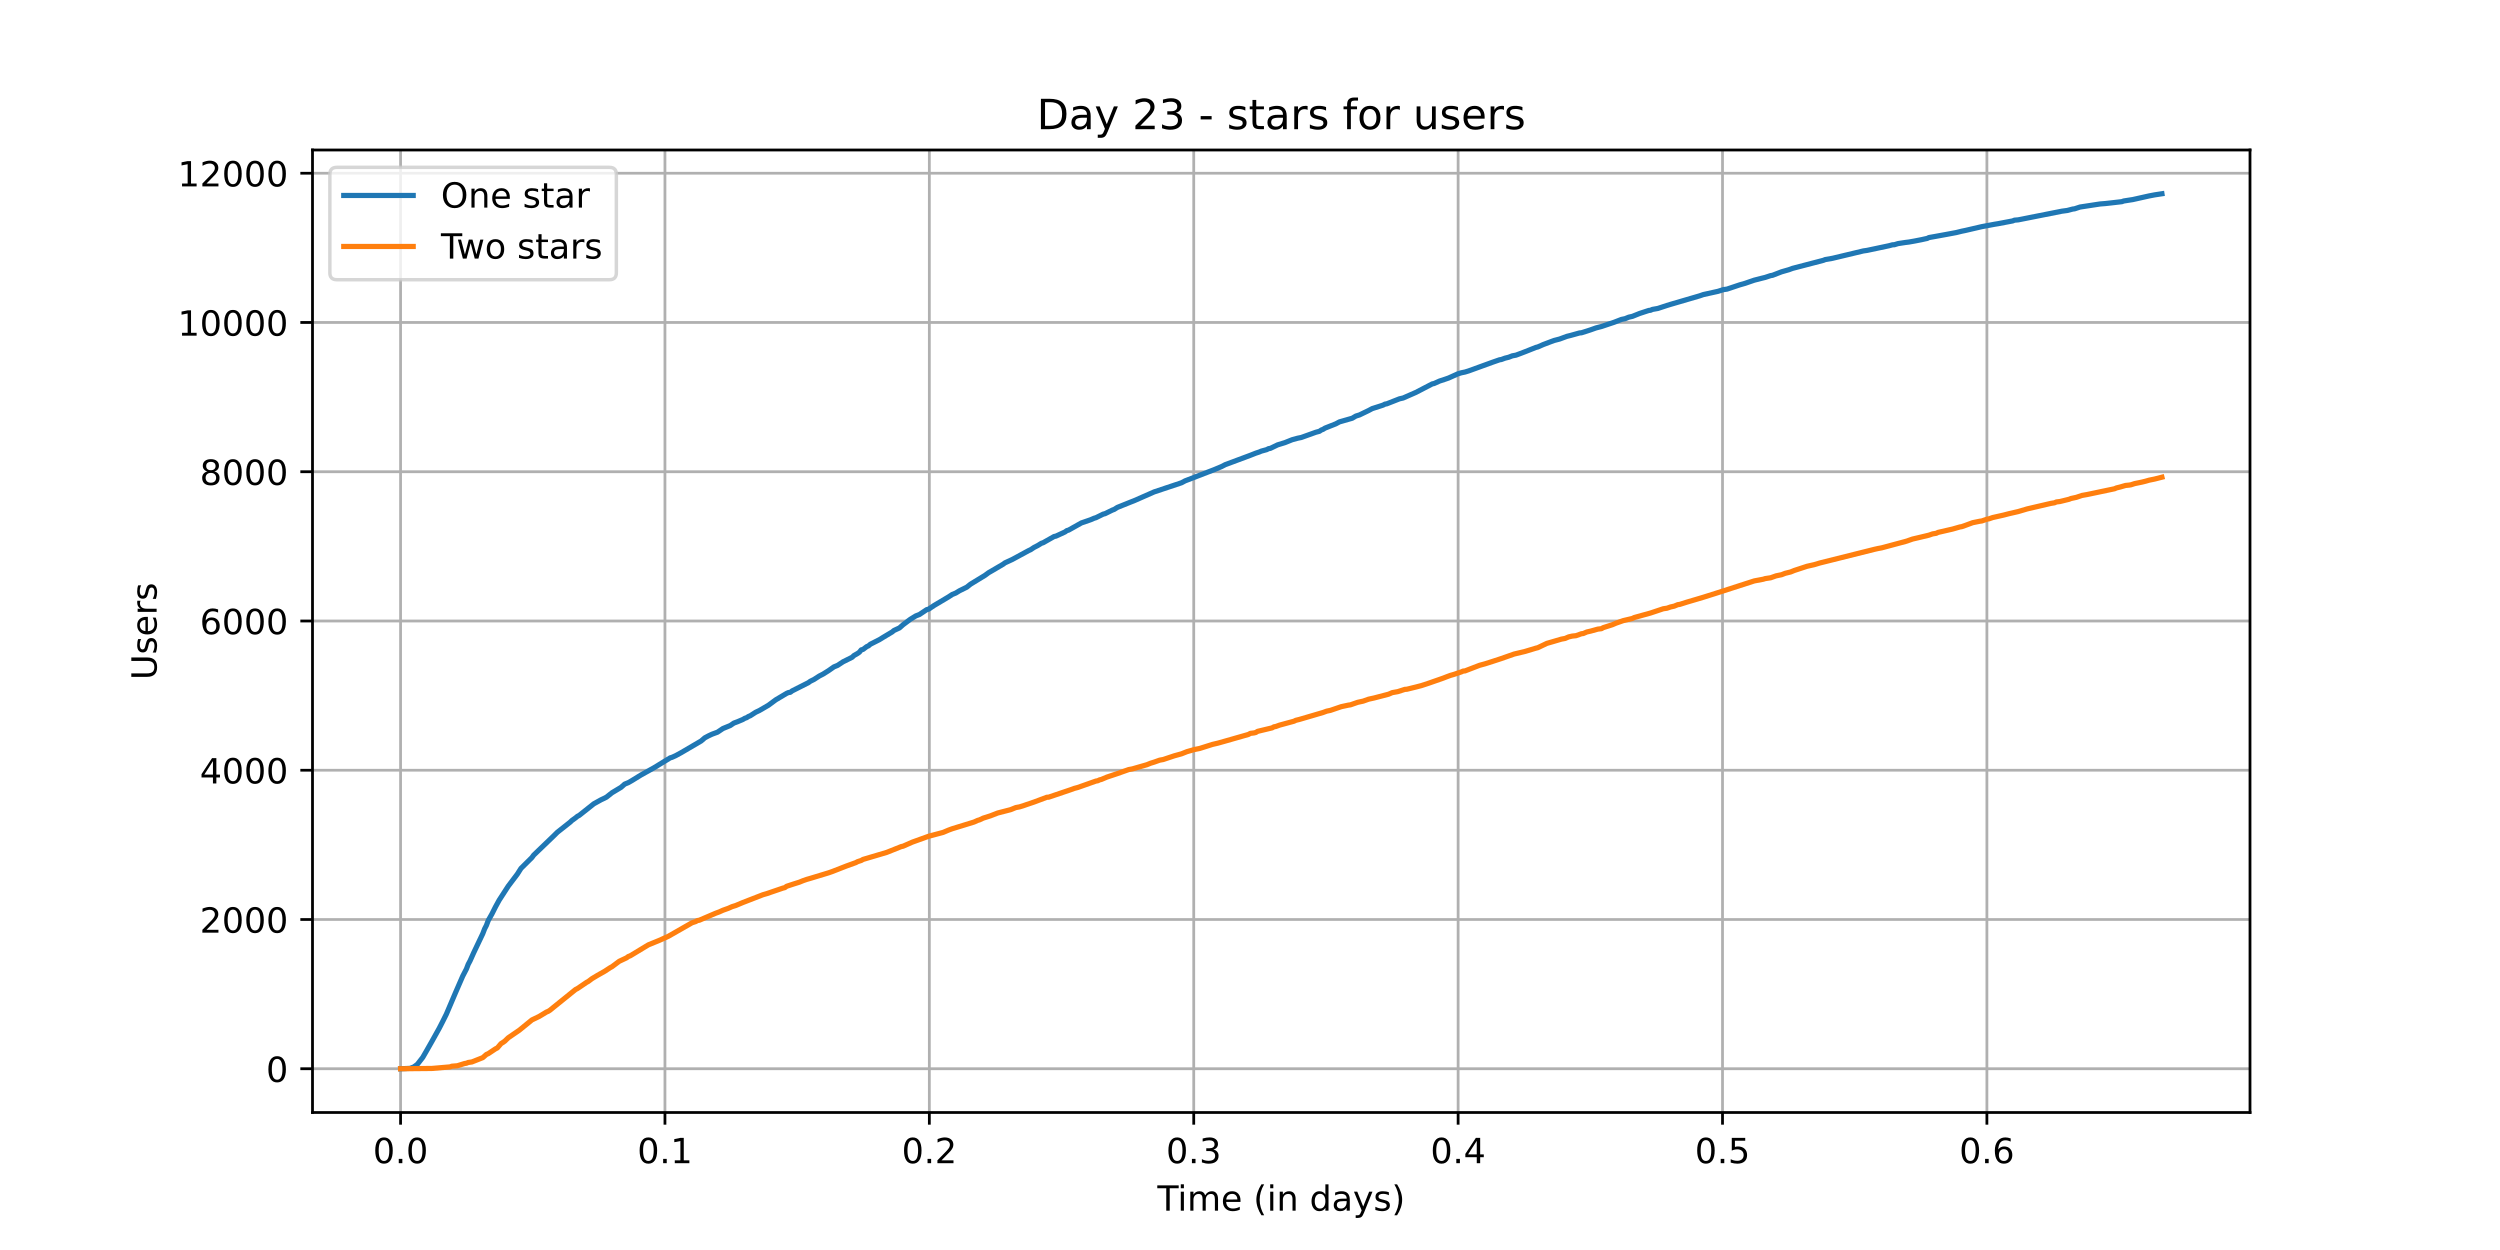 <?xml version="1.0" encoding="utf-8" standalone="no"?>
<!DOCTYPE svg PUBLIC "-//W3C//DTD SVG 1.1//EN"
  "http://www.w3.org/Graphics/SVG/1.1/DTD/svg11.dtd">
<!-- Created with matplotlib (https://matplotlib.org/) -->
<svg height="360pt" version="1.1" viewBox="0 0 720 360" width="720pt" xmlns="http://www.w3.org/2000/svg" xmlns:xlink="http://www.w3.org/1999/xlink">
 <defs>
  <style type="text/css">*{stroke-linecap:butt;stroke-linejoin:round;}</style>
 </defs>
 <g id="figure_1">
  <g id="patch_1">
   <path d="M 0 360 
L 720 360 
L 720 0 
L 0 0 
z
" style="fill:#ffffff;"/>
  </g>
  <g id="axes_1">
   <g id="patch_2">
    <path d="M 90 320.4 
L 648 320.4 
L 648 43.2 
L 90 43.2 
z
" style="fill:#ffffff;"/>
   </g>
   <g id="matplotlib.axis_1">
    <g id="xtick_1">
     <g id="line2d_1">
      <path clip-path="url(#pad8b33d510)" d="M 115.364 320.4 
L 115.364 43.2 
" style="fill:none;stroke:#b0b0b0;stroke-linecap:square;stroke-width:0.8;"/>
     </g>
     <g id="line2d_2">
      <defs>
       <path d="M 0 0 
L 0 3.5 
" id="m494f3d49d0" style="stroke:#000000;stroke-width:0.8;"/>
      </defs>
      <g>
       <use style="stroke:#000000;stroke-width:0.8;" x="115.364" xlink:href="#m494f3d49d0" y="320.4"/>
      </g>
     </g>
     <g id="text_1">
      <!-- 0.0 -->
      <g transform="translate(107.412 334.998)scale(0.1 -0.1)">
       <defs>
        <path d="M 31.781 66.406 
Q 24.172 66.406 20.328 58.906 
Q 16.5 51.422 16.5 36.375 
Q 16.5 21.391 20.328 13.891 
Q 24.172 6.391 31.781 6.391 
Q 39.453 6.391 43.281 13.891 
Q 47.125 21.391 47.125 36.375 
Q 47.125 51.422 43.281 58.906 
Q 39.453 66.406 31.781 66.406 
z
M 31.781 74.219 
Q 44.047 74.219 50.516 64.516 
Q 56.984 54.828 56.984 36.375 
Q 56.984 17.969 50.516 8.266 
Q 44.047 -1.422 31.781 -1.422 
Q 19.531 -1.422 13.062 8.266 
Q 6.594 17.969 6.594 36.375 
Q 6.594 54.828 13.062 64.516 
Q 19.531 74.219 31.781 74.219 
z
" id="DejaVuSans-48"/>
        <path d="M 10.688 12.406 
L 21 12.406 
L 21 0 
L 10.688 0 
z
" id="DejaVuSans-46"/>
       </defs>
       <use xlink:href="#DejaVuSans-48"/>
       <use x="63.623" xlink:href="#DejaVuSans-46"/>
       <use x="95.41" xlink:href="#DejaVuSans-48"/>
      </g>
     </g>
    </g>
    <g id="xtick_2">
     <g id="line2d_3">
      <path clip-path="url(#pad8b33d510)" d="M 191.507 320.4 
L 191.507 43.2 
" style="fill:none;stroke:#b0b0b0;stroke-linecap:square;stroke-width:0.8;"/>
     </g>
     <g id="line2d_4">
      <g>
       <use style="stroke:#000000;stroke-width:0.8;" x="191.507" xlink:href="#m494f3d49d0" y="320.4"/>
      </g>
     </g>
     <g id="text_2">
      <!-- 0.1 -->
      <g transform="translate(183.556 334.998)scale(0.1 -0.1)">
       <defs>
        <path d="M 12.406 8.297 
L 28.516 8.297 
L 28.516 63.922 
L 10.984 60.406 
L 10.984 69.391 
L 28.422 72.906 
L 38.281 72.906 
L 38.281 8.297 
L 54.391 8.297 
L 54.391 0 
L 12.406 0 
z
" id="DejaVuSans-49"/>
       </defs>
       <use xlink:href="#DejaVuSans-48"/>
       <use x="63.623" xlink:href="#DejaVuSans-46"/>
       <use x="95.41" xlink:href="#DejaVuSans-49"/>
      </g>
     </g>
    </g>
    <g id="xtick_3">
     <g id="line2d_5">
      <path clip-path="url(#pad8b33d510)" d="M 267.651 320.4 
L 267.651 43.2 
" style="fill:none;stroke:#b0b0b0;stroke-linecap:square;stroke-width:0.8;"/>
     </g>
     <g id="line2d_6">
      <g>
       <use style="stroke:#000000;stroke-width:0.8;" x="267.651" xlink:href="#m494f3d49d0" y="320.4"/>
      </g>
     </g>
     <g id="text_3">
      <!-- 0.2 -->
      <g transform="translate(259.7 334.998)scale(0.1 -0.1)">
       <defs>
        <path d="M 19.188 8.297 
L 53.609 8.297 
L 53.609 0 
L 7.328 0 
L 7.328 8.297 
Q 12.938 14.109 22.625 23.891 
Q 32.328 33.688 34.812 36.531 
Q 39.547 41.844 41.422 45.531 
Q 43.312 49.219 43.312 52.781 
Q 43.312 58.594 39.234 62.25 
Q 35.156 65.922 28.609 65.922 
Q 23.969 65.922 18.812 64.312 
Q 13.672 62.703 7.812 59.422 
L 7.812 69.391 
Q 13.766 71.781 18.938 73 
Q 24.125 74.219 28.422 74.219 
Q 39.75 74.219 46.484 68.547 
Q 53.219 62.891 53.219 53.422 
Q 53.219 48.922 51.531 44.891 
Q 49.859 40.875 45.406 35.406 
Q 44.188 33.984 37.641 27.219 
Q 31.109 20.453 19.188 8.297 
z
" id="DejaVuSans-50"/>
       </defs>
       <use xlink:href="#DejaVuSans-48"/>
       <use x="63.623" xlink:href="#DejaVuSans-46"/>
       <use x="95.41" xlink:href="#DejaVuSans-50"/>
      </g>
     </g>
    </g>
    <g id="xtick_4">
     <g id="line2d_7">
      <path clip-path="url(#pad8b33d510)" d="M 343.795 320.4 
L 343.795 43.2 
" style="fill:none;stroke:#b0b0b0;stroke-linecap:square;stroke-width:0.8;"/>
     </g>
     <g id="line2d_8">
      <g>
       <use style="stroke:#000000;stroke-width:0.8;" x="343.795" xlink:href="#m494f3d49d0" y="320.4"/>
      </g>
     </g>
     <g id="text_4">
      <!-- 0.3 -->
      <g transform="translate(335.843 334.998)scale(0.1 -0.1)">
       <defs>
        <path d="M 40.578 39.312 
Q 47.656 37.797 51.625 33 
Q 55.609 28.219 55.609 21.188 
Q 55.609 10.406 48.188 4.484 
Q 40.766 -1.422 27.094 -1.422 
Q 22.516 -1.422 17.656 -0.516 
Q 12.797 0.391 7.625 2.203 
L 7.625 11.719 
Q 11.719 9.328 16.594 8.109 
Q 21.484 6.891 26.812 6.891 
Q 36.078 6.891 40.938 10.547 
Q 45.797 14.203 45.797 21.188 
Q 45.797 27.641 41.281 31.266 
Q 36.766 34.906 28.719 34.906 
L 20.219 34.906 
L 20.219 43.016 
L 29.109 43.016 
Q 36.375 43.016 40.234 45.922 
Q 44.094 48.828 44.094 54.297 
Q 44.094 59.906 40.109 62.906 
Q 36.141 65.922 28.719 65.922 
Q 24.656 65.922 20.016 65.031 
Q 15.375 64.156 9.812 62.312 
L 9.812 71.094 
Q 15.438 72.656 20.344 73.438 
Q 25.25 74.219 29.594 74.219 
Q 40.828 74.219 47.359 69.109 
Q 53.906 64.016 53.906 55.328 
Q 53.906 49.266 50.438 45.094 
Q 46.969 40.922 40.578 39.312 
z
" id="DejaVuSans-51"/>
       </defs>
       <use xlink:href="#DejaVuSans-48"/>
       <use x="63.623" xlink:href="#DejaVuSans-46"/>
       <use x="95.41" xlink:href="#DejaVuSans-51"/>
      </g>
     </g>
    </g>
    <g id="xtick_5">
     <g id="line2d_9">
      <path clip-path="url(#pad8b33d510)" d="M 419.939 320.4 
L 419.939 43.2 
" style="fill:none;stroke:#b0b0b0;stroke-linecap:square;stroke-width:0.8;"/>
     </g>
     <g id="line2d_10">
      <g>
       <use style="stroke:#000000;stroke-width:0.8;" x="419.939" xlink:href="#m494f3d49d0" y="320.4"/>
      </g>
     </g>
     <g id="text_5">
      <!-- 0.4 -->
      <g transform="translate(411.987 334.998)scale(0.1 -0.1)">
       <defs>
        <path d="M 37.797 64.312 
L 12.891 25.391 
L 37.797 25.391 
z
M 35.203 72.906 
L 47.609 72.906 
L 47.609 25.391 
L 58.016 25.391 
L 58.016 17.188 
L 47.609 17.188 
L 47.609 0 
L 37.797 0 
L 37.797 17.188 
L 4.891 17.188 
L 4.891 26.703 
z
" id="DejaVuSans-52"/>
       </defs>
       <use xlink:href="#DejaVuSans-48"/>
       <use x="63.623" xlink:href="#DejaVuSans-46"/>
       <use x="95.41" xlink:href="#DejaVuSans-52"/>
      </g>
     </g>
    </g>
    <g id="xtick_6">
     <g id="line2d_11">
      <path clip-path="url(#pad8b33d510)" d="M 496.083 320.4 
L 496.083 43.2 
" style="fill:none;stroke:#b0b0b0;stroke-linecap:square;stroke-width:0.8;"/>
     </g>
     <g id="line2d_12">
      <g>
       <use style="stroke:#000000;stroke-width:0.8;" x="496.083" xlink:href="#m494f3d49d0" y="320.4"/>
      </g>
     </g>
     <g id="text_6">
      <!-- 0.5 -->
      <g transform="translate(488.131 334.998)scale(0.1 -0.1)">
       <defs>
        <path d="M 10.797 72.906 
L 49.516 72.906 
L 49.516 64.594 
L 19.828 64.594 
L 19.828 46.734 
Q 21.969 47.469 24.109 47.828 
Q 26.266 48.188 28.422 48.188 
Q 40.625 48.188 47.75 41.5 
Q 54.891 34.812 54.891 23.391 
Q 54.891 11.625 47.562 5.094 
Q 40.234 -1.422 26.906 -1.422 
Q 22.312 -1.422 17.547 -0.641 
Q 12.797 0.141 7.719 1.703 
L 7.719 11.625 
Q 12.109 9.234 16.797 8.062 
Q 21.484 6.891 26.703 6.891 
Q 35.156 6.891 40.078 11.328 
Q 45.016 15.766 45.016 23.391 
Q 45.016 31 40.078 35.438 
Q 35.156 39.891 26.703 39.891 
Q 22.75 39.891 18.812 39.016 
Q 14.891 38.141 10.797 36.281 
z
" id="DejaVuSans-53"/>
       </defs>
       <use xlink:href="#DejaVuSans-48"/>
       <use x="63.623" xlink:href="#DejaVuSans-46"/>
       <use x="95.41" xlink:href="#DejaVuSans-53"/>
      </g>
     </g>
    </g>
    <g id="xtick_7">
     <g id="line2d_13">
      <path clip-path="url(#pad8b33d510)" d="M 572.226 320.4 
L 572.226 43.2 
" style="fill:none;stroke:#b0b0b0;stroke-linecap:square;stroke-width:0.8;"/>
     </g>
     <g id="line2d_14">
      <g>
       <use style="stroke:#000000;stroke-width:0.8;" x="572.226" xlink:href="#m494f3d49d0" y="320.4"/>
      </g>
     </g>
     <g id="text_7">
      <!-- 0.6 -->
      <g transform="translate(564.275 334.998)scale(0.1 -0.1)">
       <defs>
        <path d="M 33.016 40.375 
Q 26.375 40.375 22.484 35.828 
Q 18.609 31.297 18.609 23.391 
Q 18.609 15.531 22.484 10.953 
Q 26.375 6.391 33.016 6.391 
Q 39.656 6.391 43.531 10.953 
Q 47.406 15.531 47.406 23.391 
Q 47.406 31.297 43.531 35.828 
Q 39.656 40.375 33.016 40.375 
z
M 52.594 71.297 
L 52.594 62.312 
Q 48.875 64.062 45.094 64.984 
Q 41.312 65.922 37.594 65.922 
Q 27.828 65.922 22.672 59.328 
Q 17.531 52.734 16.797 39.406 
Q 19.672 43.656 24.016 45.922 
Q 28.375 48.188 33.594 48.188 
Q 44.578 48.188 50.953 41.516 
Q 57.328 34.859 57.328 23.391 
Q 57.328 12.156 50.688 5.359 
Q 44.047 -1.422 33.016 -1.422 
Q 20.359 -1.422 13.672 8.266 
Q 6.984 17.969 6.984 36.375 
Q 6.984 53.656 15.188 63.938 
Q 23.391 74.219 37.203 74.219 
Q 40.922 74.219 44.703 73.484 
Q 48.484 72.75 52.594 71.297 
z
" id="DejaVuSans-54"/>
       </defs>
       <use xlink:href="#DejaVuSans-48"/>
       <use x="63.623" xlink:href="#DejaVuSans-46"/>
       <use x="95.41" xlink:href="#DejaVuSans-54"/>
      </g>
     </g>
    </g>
    <g id="text_8">
     <!-- Time (in days) -->
     <g transform="translate(333.327 348.677)scale(0.1 -0.1)">
      <defs>
       <path d="M -0.297 72.906 
L 61.375 72.906 
L 61.375 64.594 
L 35.5 64.594 
L 35.5 0 
L 25.594 0 
L 25.594 64.594 
L -0.297 64.594 
z
" id="DejaVuSans-84"/>
       <path d="M 9.422 54.688 
L 18.406 54.688 
L 18.406 0 
L 9.422 0 
z
M 9.422 75.984 
L 18.406 75.984 
L 18.406 64.594 
L 9.422 64.594 
z
" id="DejaVuSans-105"/>
       <path d="M 52 44.188 
Q 55.375 50.25 60.062 53.125 
Q 64.75 56 71.094 56 
Q 79.641 56 84.281 50.016 
Q 88.922 44.047 88.922 33.016 
L 88.922 0 
L 79.891 0 
L 79.891 32.719 
Q 79.891 40.578 77.094 44.375 
Q 74.312 48.188 68.609 48.188 
Q 61.625 48.188 57.562 43.547 
Q 53.516 38.922 53.516 30.906 
L 53.516 0 
L 44.484 0 
L 44.484 32.719 
Q 44.484 40.625 41.703 44.406 
Q 38.922 48.188 33.109 48.188 
Q 26.219 48.188 22.156 43.531 
Q 18.109 38.875 18.109 30.906 
L 18.109 0 
L 9.078 0 
L 9.078 54.688 
L 18.109 54.688 
L 18.109 46.188 
Q 21.188 51.219 25.484 53.609 
Q 29.781 56 35.688 56 
Q 41.656 56 45.828 52.969 
Q 50 49.953 52 44.188 
z
" id="DejaVuSans-109"/>
       <path d="M 56.203 29.594 
L 56.203 25.203 
L 14.891 25.203 
Q 15.484 15.922 20.484 11.062 
Q 25.484 6.203 34.422 6.203 
Q 39.594 6.203 44.453 7.469 
Q 49.312 8.734 54.109 11.281 
L 54.109 2.781 
Q 49.266 0.734 44.188 -0.344 
Q 39.109 -1.422 33.891 -1.422 
Q 20.797 -1.422 13.156 6.188 
Q 5.516 13.812 5.516 26.812 
Q 5.516 40.234 12.766 48.109 
Q 20.016 56 32.328 56 
Q 43.359 56 49.781 48.891 
Q 56.203 41.797 56.203 29.594 
z
M 47.219 32.234 
Q 47.125 39.594 43.094 43.984 
Q 39.062 48.391 32.422 48.391 
Q 24.906 48.391 20.391 44.141 
Q 15.875 39.891 15.188 32.172 
z
" id="DejaVuSans-101"/>
       <path id="DejaVuSans-32"/>
       <path d="M 31 75.875 
Q 24.469 64.656 21.281 53.656 
Q 18.109 42.672 18.109 31.391 
Q 18.109 20.125 21.312 9.062 
Q 24.516 -2 31 -13.188 
L 23.188 -13.188 
Q 15.875 -1.703 12.234 9.375 
Q 8.594 20.453 8.594 31.391 
Q 8.594 42.281 12.203 53.312 
Q 15.828 64.359 23.188 75.875 
z
" id="DejaVuSans-40"/>
       <path d="M 54.891 33.016 
L 54.891 0 
L 45.906 0 
L 45.906 32.719 
Q 45.906 40.484 42.875 44.328 
Q 39.844 48.188 33.797 48.188 
Q 26.516 48.188 22.312 43.547 
Q 18.109 38.922 18.109 30.906 
L 18.109 0 
L 9.078 0 
L 9.078 54.688 
L 18.109 54.688 
L 18.109 46.188 
Q 21.344 51.125 25.703 53.562 
Q 30.078 56 35.797 56 
Q 45.219 56 50.047 50.172 
Q 54.891 44.344 54.891 33.016 
z
" id="DejaVuSans-110"/>
       <path d="M 45.406 46.391 
L 45.406 75.984 
L 54.391 75.984 
L 54.391 0 
L 45.406 0 
L 45.406 8.203 
Q 42.578 3.328 38.25 0.953 
Q 33.938 -1.422 27.875 -1.422 
Q 17.969 -1.422 11.734 6.484 
Q 5.516 14.406 5.516 27.297 
Q 5.516 40.188 11.734 48.094 
Q 17.969 56 27.875 56 
Q 33.938 56 38.25 53.625 
Q 42.578 51.266 45.406 46.391 
z
M 14.797 27.297 
Q 14.797 17.391 18.875 11.75 
Q 22.953 6.109 30.078 6.109 
Q 37.203 6.109 41.297 11.75 
Q 45.406 17.391 45.406 27.297 
Q 45.406 37.203 41.297 42.844 
Q 37.203 48.484 30.078 48.484 
Q 22.953 48.484 18.875 42.844 
Q 14.797 37.203 14.797 27.297 
z
" id="DejaVuSans-100"/>
       <path d="M 34.281 27.484 
Q 23.391 27.484 19.188 25 
Q 14.984 22.516 14.984 16.5 
Q 14.984 11.719 18.141 8.906 
Q 21.297 6.109 26.703 6.109 
Q 34.188 6.109 38.703 11.406 
Q 43.219 16.703 43.219 25.484 
L 43.219 27.484 
z
M 52.203 31.203 
L 52.203 0 
L 43.219 0 
L 43.219 8.297 
Q 40.141 3.328 35.547 0.953 
Q 30.953 -1.422 24.312 -1.422 
Q 15.922 -1.422 10.953 3.297 
Q 6 8.016 6 15.922 
Q 6 25.141 12.172 29.828 
Q 18.359 34.516 30.609 34.516 
L 43.219 34.516 
L 43.219 35.406 
Q 43.219 41.609 39.141 45 
Q 35.062 48.391 27.688 48.391 
Q 23 48.391 18.547 47.266 
Q 14.109 46.141 10.016 43.891 
L 10.016 52.203 
Q 14.938 54.109 19.578 55.047 
Q 24.219 56 28.609 56 
Q 40.484 56 46.344 49.844 
Q 52.203 43.703 52.203 31.203 
z
" id="DejaVuSans-97"/>
       <path d="M 32.172 -5.078 
Q 28.375 -14.844 24.75 -17.812 
Q 21.141 -20.797 15.094 -20.797 
L 7.906 -20.797 
L 7.906 -13.281 
L 13.188 -13.281 
Q 16.891 -13.281 18.938 -11.516 
Q 21 -9.766 23.484 -3.219 
L 25.094 0.875 
L 2.984 54.688 
L 12.5 54.688 
L 29.594 11.922 
L 46.688 54.688 
L 56.203 54.688 
z
" id="DejaVuSans-121"/>
       <path d="M 44.281 53.078 
L 44.281 44.578 
Q 40.484 46.531 36.375 47.5 
Q 32.281 48.484 27.875 48.484 
Q 21.188 48.484 17.844 46.438 
Q 14.5 44.391 14.5 40.281 
Q 14.5 37.156 16.891 35.375 
Q 19.281 33.594 26.516 31.984 
L 29.594 31.297 
Q 39.156 29.25 43.188 25.516 
Q 47.219 21.781 47.219 15.094 
Q 47.219 7.469 41.188 3.016 
Q 35.156 -1.422 24.609 -1.422 
Q 20.219 -1.422 15.453 -0.562 
Q 10.688 0.297 5.422 2 
L 5.422 11.281 
Q 10.406 8.688 15.234 7.391 
Q 20.062 6.109 24.812 6.109 
Q 31.156 6.109 34.562 8.281 
Q 37.984 10.453 37.984 14.406 
Q 37.984 18.062 35.516 20.016 
Q 33.062 21.969 24.703 23.781 
L 21.578 24.516 
Q 13.234 26.266 9.516 29.906 
Q 5.812 33.547 5.812 39.891 
Q 5.812 47.609 11.281 51.797 
Q 16.75 56 26.812 56 
Q 31.781 56 36.172 55.266 
Q 40.578 54.547 44.281 53.078 
z
" id="DejaVuSans-115"/>
       <path d="M 8.016 75.875 
L 15.828 75.875 
Q 23.141 64.359 26.781 53.312 
Q 30.422 42.281 30.422 31.391 
Q 30.422 20.453 26.781 9.375 
Q 23.141 -1.703 15.828 -13.188 
L 8.016 -13.188 
Q 14.5 -2 17.703 9.062 
Q 20.906 20.125 20.906 31.391 
Q 20.906 42.672 17.703 53.656 
Q 14.5 64.656 8.016 75.875 
z
" id="DejaVuSans-41"/>
      </defs>
      <use xlink:href="#DejaVuSans-84"/>
      <use x="57.959" xlink:href="#DejaVuSans-105"/>
      <use x="85.742" xlink:href="#DejaVuSans-109"/>
      <use x="183.154" xlink:href="#DejaVuSans-101"/>
      <use x="244.678" xlink:href="#DejaVuSans-32"/>
      <use x="276.465" xlink:href="#DejaVuSans-40"/>
      <use x="315.479" xlink:href="#DejaVuSans-105"/>
      <use x="343.262" xlink:href="#DejaVuSans-110"/>
      <use x="406.641" xlink:href="#DejaVuSans-32"/>
      <use x="438.428" xlink:href="#DejaVuSans-100"/>
      <use x="501.904" xlink:href="#DejaVuSans-97"/>
      <use x="563.184" xlink:href="#DejaVuSans-121"/>
      <use x="622.363" xlink:href="#DejaVuSans-115"/>
      <use x="674.463" xlink:href="#DejaVuSans-41"/>
     </g>
    </g>
   </g>
   <g id="matplotlib.axis_2">
    <g id="ytick_1">
     <g id="line2d_15">
      <path clip-path="url(#pad8b33d510)" d="M 90 307.8 
L 648 307.8 
" style="fill:none;stroke:#b0b0b0;stroke-linecap:square;stroke-width:0.8;"/>
     </g>
     <g id="line2d_16">
      <defs>
       <path d="M 0 0 
L -3.5 0 
" id="mb4f4d51f0f" style="stroke:#000000;stroke-width:0.8;"/>
      </defs>
      <g>
       <use style="stroke:#000000;stroke-width:0.8;" x="90" xlink:href="#mb4f4d51f0f" y="307.8"/>
      </g>
     </g>
     <g id="text_9">
      <!-- 0 -->
      <g transform="translate(76.638 311.599)scale(0.1 -0.1)">
       <use xlink:href="#DejaVuSans-48"/>
      </g>
     </g>
    </g>
    <g id="ytick_2">
     <g id="line2d_17">
      <path clip-path="url(#pad8b33d510)" d="M 90 264.815 
L 648 264.815 
" style="fill:none;stroke:#b0b0b0;stroke-linecap:square;stroke-width:0.8;"/>
     </g>
     <g id="line2d_18">
      <g>
       <use style="stroke:#000000;stroke-width:0.8;" x="90" xlink:href="#mb4f4d51f0f" y="264.815"/>
      </g>
     </g>
     <g id="text_10">
      <!-- 2000 -->
      <g transform="translate(57.55 268.614)scale(0.1 -0.1)">
       <use xlink:href="#DejaVuSans-50"/>
       <use x="63.623" xlink:href="#DejaVuSans-48"/>
       <use x="127.246" xlink:href="#DejaVuSans-48"/>
       <use x="190.869" xlink:href="#DejaVuSans-48"/>
      </g>
     </g>
    </g>
    <g id="ytick_3">
     <g id="line2d_19">
      <path clip-path="url(#pad8b33d510)" d="M 90 221.83 
L 648 221.83 
" style="fill:none;stroke:#b0b0b0;stroke-linecap:square;stroke-width:0.8;"/>
     </g>
     <g id="line2d_20">
      <g>
       <use style="stroke:#000000;stroke-width:0.8;" x="90" xlink:href="#mb4f4d51f0f" y="221.83"/>
      </g>
     </g>
     <g id="text_11">
      <!-- 4000 -->
      <g transform="translate(57.55 225.629)scale(0.1 -0.1)">
       <use xlink:href="#DejaVuSans-52"/>
       <use x="63.623" xlink:href="#DejaVuSans-48"/>
       <use x="127.246" xlink:href="#DejaVuSans-48"/>
       <use x="190.869" xlink:href="#DejaVuSans-48"/>
      </g>
     </g>
    </g>
    <g id="ytick_4">
     <g id="line2d_21">
      <path clip-path="url(#pad8b33d510)" d="M 90 178.845 
L 648 178.845 
" style="fill:none;stroke:#b0b0b0;stroke-linecap:square;stroke-width:0.8;"/>
     </g>
     <g id="line2d_22">
      <g>
       <use style="stroke:#000000;stroke-width:0.8;" x="90" xlink:href="#mb4f4d51f0f" y="178.845"/>
      </g>
     </g>
     <g id="text_12">
      <!-- 6000 -->
      <g transform="translate(57.55 182.644)scale(0.1 -0.1)">
       <use xlink:href="#DejaVuSans-54"/>
       <use x="63.623" xlink:href="#DejaVuSans-48"/>
       <use x="127.246" xlink:href="#DejaVuSans-48"/>
       <use x="190.869" xlink:href="#DejaVuSans-48"/>
      </g>
     </g>
    </g>
    <g id="ytick_5">
     <g id="line2d_23">
      <path clip-path="url(#pad8b33d510)" d="M 90 135.86 
L 648 135.86 
" style="fill:none;stroke:#b0b0b0;stroke-linecap:square;stroke-width:0.8;"/>
     </g>
     <g id="line2d_24">
      <g>
       <use style="stroke:#000000;stroke-width:0.8;" x="90" xlink:href="#mb4f4d51f0f" y="135.86"/>
      </g>
     </g>
     <g id="text_13">
      <!-- 8000 -->
      <g transform="translate(57.55 139.659)scale(0.1 -0.1)">
       <defs>
        <path d="M 31.781 34.625 
Q 24.75 34.625 20.719 30.859 
Q 16.703 27.094 16.703 20.516 
Q 16.703 13.922 20.719 10.156 
Q 24.75 6.391 31.781 6.391 
Q 38.812 6.391 42.859 10.172 
Q 46.922 13.969 46.922 20.516 
Q 46.922 27.094 42.891 30.859 
Q 38.875 34.625 31.781 34.625 
z
M 21.922 38.812 
Q 15.578 40.375 12.031 44.719 
Q 8.5 49.078 8.5 55.328 
Q 8.5 64.062 14.719 69.141 
Q 20.953 74.219 31.781 74.219 
Q 42.672 74.219 48.875 69.141 
Q 55.078 64.062 55.078 55.328 
Q 55.078 49.078 51.531 44.719 
Q 48 40.375 41.703 38.812 
Q 48.828 37.156 52.797 32.312 
Q 56.781 27.484 56.781 20.516 
Q 56.781 9.906 50.312 4.234 
Q 43.844 -1.422 31.781 -1.422 
Q 19.734 -1.422 13.25 4.234 
Q 6.781 9.906 6.781 20.516 
Q 6.781 27.484 10.781 32.312 
Q 14.797 37.156 21.922 38.812 
z
M 18.312 54.391 
Q 18.312 48.734 21.844 45.562 
Q 25.391 42.391 31.781 42.391 
Q 38.141 42.391 41.719 45.562 
Q 45.312 48.734 45.312 54.391 
Q 45.312 60.062 41.719 63.234 
Q 38.141 66.406 31.781 66.406 
Q 25.391 66.406 21.844 63.234 
Q 18.312 60.062 18.312 54.391 
z
" id="DejaVuSans-56"/>
       </defs>
       <use xlink:href="#DejaVuSans-56"/>
       <use x="63.623" xlink:href="#DejaVuSans-48"/>
       <use x="127.246" xlink:href="#DejaVuSans-48"/>
       <use x="190.869" xlink:href="#DejaVuSans-48"/>
      </g>
     </g>
    </g>
    <g id="ytick_6">
     <g id="line2d_25">
      <path clip-path="url(#pad8b33d510)" d="M 90 92.875 
L 648 92.875 
" style="fill:none;stroke:#b0b0b0;stroke-linecap:square;stroke-width:0.8;"/>
     </g>
     <g id="line2d_26">
      <g>
       <use style="stroke:#000000;stroke-width:0.8;" x="90" xlink:href="#mb4f4d51f0f" y="92.875"/>
      </g>
     </g>
     <g id="text_14">
      <!-- 10000 -->
      <g transform="translate(51.188 96.674)scale(0.1 -0.1)">
       <use xlink:href="#DejaVuSans-49"/>
       <use x="63.623" xlink:href="#DejaVuSans-48"/>
       <use x="127.246" xlink:href="#DejaVuSans-48"/>
       <use x="190.869" xlink:href="#DejaVuSans-48"/>
       <use x="254.492" xlink:href="#DejaVuSans-48"/>
      </g>
     </g>
    </g>
    <g id="ytick_7">
     <g id="line2d_27">
      <path clip-path="url(#pad8b33d510)" d="M 90 49.89 
L 648 49.89 
" style="fill:none;stroke:#b0b0b0;stroke-linecap:square;stroke-width:0.8;"/>
     </g>
     <g id="line2d_28">
      <g>
       <use style="stroke:#000000;stroke-width:0.8;" x="90" xlink:href="#mb4f4d51f0f" y="49.89"/>
      </g>
     </g>
     <g id="text_15">
      <!-- 12000 -->
      <g transform="translate(51.188 53.689)scale(0.1 -0.1)">
       <use xlink:href="#DejaVuSans-49"/>
       <use x="63.623" xlink:href="#DejaVuSans-50"/>
       <use x="127.246" xlink:href="#DejaVuSans-48"/>
       <use x="190.869" xlink:href="#DejaVuSans-48"/>
       <use x="254.492" xlink:href="#DejaVuSans-48"/>
      </g>
     </g>
    </g>
    <g id="text_16">
     <!-- Users -->
     <g transform="translate(45.108 195.801)rotate(-90)scale(0.1 -0.1)">
      <defs>
       <path d="M 8.688 72.906 
L 18.609 72.906 
L 18.609 28.609 
Q 18.609 16.891 22.844 11.734 
Q 27.094 6.594 36.625 6.594 
Q 46.094 6.594 50.344 11.734 
Q 54.594 16.891 54.594 28.609 
L 54.594 72.906 
L 64.5 72.906 
L 64.5 27.391 
Q 64.5 13.141 57.438 5.859 
Q 50.391 -1.422 36.625 -1.422 
Q 22.797 -1.422 15.734 5.859 
Q 8.688 13.141 8.688 27.391 
z
" id="DejaVuSans-85"/>
       <path d="M 41.109 46.297 
Q 39.594 47.172 37.812 47.578 
Q 36.031 48 33.891 48 
Q 26.266 48 22.188 43.047 
Q 18.109 38.094 18.109 28.812 
L 18.109 0 
L 9.078 0 
L 9.078 54.688 
L 18.109 54.688 
L 18.109 46.188 
Q 20.953 51.172 25.484 53.578 
Q 30.031 56 36.531 56 
Q 37.453 56 38.578 55.875 
Q 39.703 55.766 41.062 55.516 
z
" id="DejaVuSans-114"/>
      </defs>
      <use xlink:href="#DejaVuSans-85"/>
      <use x="73.193" xlink:href="#DejaVuSans-115"/>
      <use x="125.293" xlink:href="#DejaVuSans-101"/>
      <use x="186.816" xlink:href="#DejaVuSans-114"/>
      <use x="227.93" xlink:href="#DejaVuSans-115"/>
     </g>
    </g>
   </g>
   <g id="line2d_29">
    <path clip-path="url(#pad8b33d510)" d="M 115.364 307.8 
L 118.078 307.693 
L 119.127 307.306 
L 120.176 306.553 
L 121.753 304.533 
L 122.793 302.728 
L 124.37 299.955 
L 126.468 296.194 
L 127.517 294.152 
L 128.565 292.046 
L 131.183 285.899 
L 133.28 281.085 
L 134.329 279.064 
L 134.849 277.71 
L 135.369 276.743 
L 136.418 274.401 
L 139.044 268.877 
L 139.564 267.523 
L 140.093 266.491 
L 140.613 265.094 
L 141.661 263.246 
L 142.71 261.161 
L 143.759 259.248 
L 146.376 255.208 
L 148.994 251.747 
L 150.043 250.093 
L 153.189 246.976 
L 153.709 246.267 
L 159.481 240.722 
L 160.521 239.69 
L 164.196 236.789 
L 164.716 236.294 
L 165.765 235.542 
L 166.285 235.112 
L 166.814 234.833 
L 171.009 231.501 
L 173.097 230.341 
L 174.146 229.847 
L 174.675 229.567 
L 176.243 228.321 
L 178.861 226.752 
L 179.91 225.827 
L 180.958 225.398 
L 182.007 224.796 
L 184.625 223.184 
L 188.3 221.142 
L 193.014 218.262 
L 193.534 218.112 
L 194.583 217.639 
L 196.161 216.779 
L 201.924 213.405 
L 202.973 212.502 
L 204.013 211.943 
L 205.062 211.449 
L 206.639 210.869 
L 208.208 209.816 
L 210.305 208.956 
L 211.354 208.247 
L 212.403 207.86 
L 213.972 207.193 
L 214.5 206.871 
L 215.02 206.699 
L 215.54 206.355 
L 216.069 206.14 
L 217.638 205.13 
L 218.687 204.636 
L 221.313 203.11 
L 223.401 201.562 
L 226.548 199.693 
L 227.076 199.456 
L 227.596 199.392 
L 228.125 198.983 
L 232.84 196.598 
L 233.36 196.211 
L 234.409 195.695 
L 235.978 194.685 
L 237.026 194.147 
L 238.604 193.159 
L 240.172 192.063 
L 241.221 191.633 
L 242.79 190.601 
L 245.416 189.29 
L 245.936 188.796 
L 246.985 188.194 
L 247.505 187.829 
L 248.034 187.162 
L 248.554 187.033 
L 249.602 186.238 
L 250.131 186.002 
L 250.651 185.55 
L 253.277 184.218 
L 254.317 183.573 
L 256.943 182.004 
L 257.463 181.574 
L 259.041 180.844 
L 260.081 179.919 
L 262.178 178.35 
L 263.227 177.706 
L 263.756 177.383 
L 264.805 176.975 
L 266.893 175.578 
L 267.422 175.449 
L 268.991 174.396 
L 273.186 171.903 
L 274.234 171.215 
L 275.283 170.785 
L 276.332 170.14 
L 278.429 169.109 
L 279.478 168.27 
L 280.527 167.626 
L 283.664 165.713 
L 284.713 164.939 
L 285.762 164.337 
L 288.908 162.489 
L 289.428 162.102 
L 291.525 161.135 
L 296.24 158.577 
L 296.769 158.341 
L 297.818 157.653 
L 298.867 157.116 
L 299.915 156.471 
L 300.435 156.299 
L 303.582 154.515 
L 304.102 154.408 
L 306.719 153.204 
L 307.248 152.817 
L 307.768 152.667 
L 311.443 150.604 
L 314.06 149.701 
L 315.109 149.25 
L 315.629 149.099 
L 317.726 148.067 
L 318.255 147.939 
L 320.353 146.907 
L 320.881 146.713 
L 321.798 146.133 
L 325.596 144.607 
L 326.645 144.199 
L 332.409 141.663 
L 340.27 139.041 
L 341.319 138.482 
L 348.131 135.86 
L 349.7 135.258 
L 351.797 134.377 
L 352.881 133.818 
L 360.09 131.131 
L 361.668 130.508 
L 362.708 130.164 
L 363.236 129.928 
L 364.805 129.498 
L 365.334 129.219 
L 365.854 129.133 
L 367.951 128.122 
L 370.049 127.478 
L 372.146 126.639 
L 373.715 126.21 
L 374.764 125.995 
L 378.959 124.49 
L 379.999 124.211 
L 380.527 123.845 
L 381.047 123.652 
L 381.576 123.308 
L 384.722 122.061 
L 385.762 121.503 
L 389.437 120.45 
L 390.486 119.826 
L 391.526 119.504 
L 394.152 118.236 
L 395.201 117.677 
L 397.29 117.011 
L 398.338 116.667 
L 398.867 116.387 
L 399.387 116.301 
L 403.053 114.861 
L 404.102 114.625 
L 407.777 113.013 
L 412.492 110.563 
L 413.012 110.456 
L 414.581 109.746 
L 416.158 109.23 
L 417.207 108.865 
L 419.824 107.683 
L 420.873 107.361 
L 421.922 107.146 
L 422.97 106.823 
L 429.774 104.352 
L 430.823 103.986 
L 431.872 103.621 
L 432.4 103.535 
L 433.449 103.148 
L 434.498 102.89 
L 435.538 102.482 
L 436.586 102.288 
L 437.635 101.901 
L 439.213 101.3 
L 442.35 100.053 
L 442.879 99.924 
L 444.448 99.236 
L 446.545 98.441 
L 447.594 98.054 
L 449.162 97.646 
L 451.26 96.872 
L 452.309 96.614 
L 454.926 95.884 
L 455.455 95.841 
L 457.024 95.346 
L 458.072 95.002 
L 459.641 94.444 
L 461.219 94.035 
L 463.836 93.154 
L 464.885 92.81 
L 466.982 91.993 
L 468.031 91.779 
L 469.08 91.349 
L 470.128 91.112 
L 472.217 90.274 
L 474.843 89.414 
L 475.363 89.35 
L 475.892 89.113 
L 477.461 88.834 
L 480.078 87.974 
L 481.127 87.652 
L 489.508 85.202 
L 490.557 84.836 
L 494.752 83.912 
L 496.321 83.418 
L 497.369 83.267 
L 501.035 82.042 
L 502.613 81.591 
L 503.662 81.226 
L 505.23 80.688 
L 507.328 80.151 
L 508.377 79.893 
L 509.945 79.377 
L 510.474 79.291 
L 513.092 78.281 
L 515.189 77.679 
L 516.238 77.293 
L 525.139 74.971 
L 525.668 74.756 
L 527.765 74.391 
L 536.666 72.263 
L 537.715 72.113 
L 544.007 70.78 
L 545.056 70.501 
L 545.585 70.479 
L 546.625 70.157 
L 548.722 69.835 
L 549.771 69.706 
L 551.349 69.426 
L 553.437 69.018 
L 554.486 68.781 
L 555.015 68.674 
L 555.535 68.416 
L 557.112 68.137 
L 560.778 67.47 
L 563.405 66.976 
L 564.973 66.589 
L 566.022 66.374 
L 570.737 65.278 
L 574.412 64.59 
L 575.461 64.419 
L 579.656 63.623 
L 580.176 63.408 
L 581.224 63.322 
L 593.8 60.829 
L 595.378 60.614 
L 596.947 60.206 
L 597.475 60.141 
L 599.044 59.626 
L 604.808 58.744 
L 606.385 58.616 
L 607.954 58.444 
L 611.1 58.078 
L 611.629 57.885 
L 614.246 57.476 
L 618.961 56.423 
L 620.539 56.122 
L 622.636 55.8 
L 622.636 55.8 
" style="fill:none;stroke:#1f77b4;stroke-linecap:square;stroke-width:1.5;"/>
   </g>
   <g id="line2d_30">
    <path clip-path="url(#pad8b33d510)" d="M 115.364 307.8 
L 124.37 307.714 
L 129.605 307.263 
L 130.134 307.069 
L 131.703 306.94 
L 133.8 306.296 
L 134.329 306.21 
L 134.849 305.995 
L 135.898 305.844 
L 139.044 304.598 
L 140.093 303.673 
L 140.613 303.459 
L 142.71 302.061 
L 143.23 301.804 
L 144.279 300.579 
L 145.328 299.891 
L 146.376 298.881 
L 147.945 297.806 
L 149.523 296.731 
L 153.189 293.744 
L 155.286 292.734 
L 157.384 291.466 
L 157.904 291.251 
L 158.432 290.907 
L 159.481 290.047 
L 165.765 284.975 
L 166.285 284.717 
L 168.911 282.933 
L 169.431 282.654 
L 170.48 281.859 
L 172.057 280.913 
L 174.146 279.731 
L 175.723 278.699 
L 176.243 278.42 
L 178.341 276.851 
L 180.438 275.862 
L 180.958 275.475 
L 181.487 275.282 
L 186.722 272.122 
L 189.868 270.833 
L 192.486 269.651 
L 199.298 265.761 
L 200.347 265.417 
L 200.876 265.116 
L 201.396 265.03 
L 206.11 263.01 
L 207.159 262.623 
L 208.208 262.15 
L 209.777 261.591 
L 210.825 261.118 
L 211.874 260.796 
L 213.972 259.915 
L 219.735 257.679 
L 220.784 257.379 
L 225.499 255.767 
L 226.028 255.638 
L 226.548 255.251 
L 228.645 254.563 
L 230.214 254.069 
L 231.263 253.639 
L 232.311 253.273 
L 233.36 252.973 
L 238.604 251.382 
L 239.653 251.017 
L 243.839 249.383 
L 246.465 248.438 
L 246.985 248.158 
L 248.034 247.814 
L 248.554 247.513 
L 255.366 245.493 
L 259.561 243.817 
L 260.081 243.709 
L 262.707 242.549 
L 267.422 240.851 
L 271.617 239.733 
L 273.186 239.067 
L 274.234 238.68 
L 280.527 236.746 
L 281.567 236.273 
L 282.096 236.122 
L 283.144 235.628 
L 285.242 234.962 
L 287.339 234.145 
L 291.005 233.199 
L 292.574 232.576 
L 293.623 232.383 
L 294.672 232.06 
L 295.72 231.695 
L 297.818 230.986 
L 301.484 229.61 
L 302.004 229.589 
L 308.296 227.461 
L 309.345 227.074 
L 310.394 226.795 
L 315.629 224.946 
L 316.158 224.86 
L 316.678 224.602 
L 317.206 224.473 
L 318.775 223.807 
L 321.798 222.797 
L 325.068 221.636 
L 326.116 221.443 
L 330.311 220.239 
L 331.36 219.81 
L 332.409 219.487 
L 333.977 218.928 
L 335.026 218.735 
L 338.172 217.682 
L 340.27 217.101 
L 341.839 216.478 
L 343.936 215.876 
L 345.514 215.554 
L 349.18 214.393 
L 350.748 214.028 
L 352.881 213.426 
L 359.57 211.513 
L 360.09 211.213 
L 361.139 211.084 
L 361.668 210.955 
L 362.188 210.632 
L 366.383 209.622 
L 366.903 209.321 
L 367.431 209.235 
L 368.48 208.848 
L 372.666 207.709 
L 373.195 207.451 
L 374.235 207.193 
L 381.047 205.195 
L 382.096 204.808 
L 383.145 204.593 
L 386.291 203.518 
L 388.388 203.067 
L 388.908 203.002 
L 389.957 202.637 
L 391.006 202.272 
L 392.575 201.928 
L 394.152 201.369 
L 395.721 201.025 
L 399.916 199.929 
L 400.965 199.478 
L 402.533 199.198 
L 404.631 198.532 
L 405.151 198.51 
L 407.777 197.866 
L 409.346 197.457 
L 411.443 196.77 
L 415.629 195.308 
L 416.678 194.9 
L 417.727 194.513 
L 418.775 194.212 
L 420.873 193.503 
L 421.393 193.266 
L 421.922 193.223 
L 426.108 191.611 
L 427.685 191.181 
L 429.774 190.515 
L 432.4 189.656 
L 436.066 188.366 
L 439.213 187.614 
L 442.35 186.668 
L 442.879 186.539 
L 445.496 185.293 
L 446.545 184.992 
L 449.691 184.067 
L 450.74 183.874 
L 451.789 183.423 
L 452.829 183.186 
L 453.877 183.079 
L 455.455 182.52 
L 455.975 182.456 
L 457.024 182.004 
L 458.072 181.768 
L 460.17 181.187 
L 461.219 181.059 
L 461.739 180.758 
L 464.365 179.919 
L 465.414 179.468 
L 467.502 178.737 
L 470.128 178.114 
L 470.648 177.856 
L 473.266 177.125 
L 474.315 176.846 
L 475.363 176.545 
L 479.03 175.32 
L 480.078 175.17 
L 481.127 174.804 
L 482.176 174.568 
L 483.224 174.138 
L 483.744 174.073 
L 485.842 173.407 
L 488.468 172.633 
L 490.557 172.01 
L 494.232 170.85 
L 505.23 167.303 
L 507.848 166.809 
L 508.377 166.637 
L 509.945 166.401 
L 511.523 165.842 
L 513.092 165.519 
L 514.14 165.111 
L 515.709 164.724 
L 516.758 164.294 
L 519.375 163.435 
L 520.424 163.091 
L 522.521 162.618 
L 524.09 162.145 
L 539.812 158.212 
L 540.861 157.976 
L 541.91 157.782 
L 548.722 155.955 
L 549.771 155.611 
L 550.82 155.246 
L 552.388 154.881 
L 555.535 154.128 
L 556.583 153.763 
L 557.632 153.591 
L 558.161 153.333 
L 562.356 152.366 
L 564.453 151.764 
L 564.973 151.678 
L 566.022 151.313 
L 568.12 150.539 
L 570.217 150.109 
L 570.737 150.045 
L 572.314 149.507 
L 572.834 149.421 
L 573.883 149.056 
L 577.029 148.347 
L 578.607 147.939 
L 581.224 147.337 
L 583.842 146.563 
L 590.663 144.973 
L 591.712 144.801 
L 592.232 144.564 
L 593.28 144.435 
L 594.849 144.048 
L 595.898 143.79 
L 596.427 143.576 
L 597.995 143.232 
L 599.573 142.694 
L 601.142 142.415 
L 609.003 140.76 
L 609.532 140.524 
L 610.58 140.266 
L 612.149 139.814 
L 613.198 139.707 
L 613.726 139.621 
L 614.775 139.277 
L 616.873 138.847 
L 617.913 138.589 
L 618.961 138.288 
L 620.539 137.966 
L 622.636 137.429 
L 622.636 137.429 
" style="fill:none;stroke:#ff7f0e;stroke-linecap:square;stroke-width:1.5;"/>
   </g>
   <g id="patch_3">
    <path d="M 90 320.4 
L 90 43.2 
" style="fill:none;stroke:#000000;stroke-linecap:square;stroke-linejoin:miter;stroke-width:0.8;"/>
   </g>
   <g id="patch_4">
    <path d="M 648 320.4 
L 648 43.2 
" style="fill:none;stroke:#000000;stroke-linecap:square;stroke-linejoin:miter;stroke-width:0.8;"/>
   </g>
   <g id="patch_5">
    <path d="M 90 320.4 
L 648 320.4 
" style="fill:none;stroke:#000000;stroke-linecap:square;stroke-linejoin:miter;stroke-width:0.8;"/>
   </g>
   <g id="patch_6">
    <path d="M 90 43.2 
L 648 43.2 
" style="fill:none;stroke:#000000;stroke-linecap:square;stroke-linejoin:miter;stroke-width:0.8;"/>
   </g>
   <g id="text_17">
    <!-- Day 23 - stars for users -->
    <g transform="translate(298.609 37.2)scale(0.12 -0.12)">
     <defs>
      <path d="M 19.672 64.797 
L 19.672 8.109 
L 31.594 8.109 
Q 46.688 8.109 53.688 14.938 
Q 60.688 21.781 60.688 36.531 
Q 60.688 51.172 53.688 57.984 
Q 46.688 64.797 31.594 64.797 
z
M 9.812 72.906 
L 30.078 72.906 
Q 51.266 72.906 61.172 64.094 
Q 71.094 55.281 71.094 36.531 
Q 71.094 17.672 61.125 8.828 
Q 51.172 0 30.078 0 
L 9.812 0 
z
" id="DejaVuSans-68"/>
      <path d="M 4.891 31.391 
L 31.203 31.391 
L 31.203 23.391 
L 4.891 23.391 
z
" id="DejaVuSans-45"/>
      <path d="M 18.312 70.219 
L 18.312 54.688 
L 36.812 54.688 
L 36.812 47.703 
L 18.312 47.703 
L 18.312 18.016 
Q 18.312 11.328 20.141 9.422 
Q 21.969 7.516 27.594 7.516 
L 36.812 7.516 
L 36.812 0 
L 27.594 0 
Q 17.188 0 13.234 3.875 
Q 9.281 7.766 9.281 18.016 
L 9.281 47.703 
L 2.688 47.703 
L 2.688 54.688 
L 9.281 54.688 
L 9.281 70.219 
z
" id="DejaVuSans-116"/>
      <path d="M 37.109 75.984 
L 37.109 68.5 
L 28.516 68.5 
Q 23.688 68.5 21.797 66.547 
Q 19.922 64.594 19.922 59.516 
L 19.922 54.688 
L 34.719 54.688 
L 34.719 47.703 
L 19.922 47.703 
L 19.922 0 
L 10.891 0 
L 10.891 47.703 
L 2.297 47.703 
L 2.297 54.688 
L 10.891 54.688 
L 10.891 58.5 
Q 10.891 67.625 15.141 71.797 
Q 19.391 75.984 28.609 75.984 
z
" id="DejaVuSans-102"/>
      <path d="M 30.609 48.391 
Q 23.391 48.391 19.188 42.75 
Q 14.984 37.109 14.984 27.297 
Q 14.984 17.484 19.156 11.844 
Q 23.344 6.203 30.609 6.203 
Q 37.797 6.203 41.984 11.859 
Q 46.188 17.531 46.188 27.297 
Q 46.188 37.016 41.984 42.703 
Q 37.797 48.391 30.609 48.391 
z
M 30.609 56 
Q 42.328 56 49.016 48.375 
Q 55.719 40.766 55.719 27.297 
Q 55.719 13.875 49.016 6.219 
Q 42.328 -1.422 30.609 -1.422 
Q 18.844 -1.422 12.172 6.219 
Q 5.516 13.875 5.516 27.297 
Q 5.516 40.766 12.172 48.375 
Q 18.844 56 30.609 56 
z
" id="DejaVuSans-111"/>
      <path d="M 8.5 21.578 
L 8.5 54.688 
L 17.484 54.688 
L 17.484 21.922 
Q 17.484 14.156 20.5 10.266 
Q 23.531 6.391 29.594 6.391 
Q 36.859 6.391 41.078 11.031 
Q 45.312 15.672 45.312 23.688 
L 45.312 54.688 
L 54.297 54.688 
L 54.297 0 
L 45.312 0 
L 45.312 8.406 
Q 42.047 3.422 37.719 1 
Q 33.406 -1.422 27.688 -1.422 
Q 18.266 -1.422 13.375 4.438 
Q 8.5 10.297 8.5 21.578 
z
M 31.109 56 
z
" id="DejaVuSans-117"/>
     </defs>
     <use xlink:href="#DejaVuSans-68"/>
     <use x="77.002" xlink:href="#DejaVuSans-97"/>
     <use x="138.281" xlink:href="#DejaVuSans-121"/>
     <use x="197.461" xlink:href="#DejaVuSans-32"/>
     <use x="229.248" xlink:href="#DejaVuSans-50"/>
     <use x="292.871" xlink:href="#DejaVuSans-51"/>
     <use x="356.494" xlink:href="#DejaVuSans-32"/>
     <use x="388.281" xlink:href="#DejaVuSans-45"/>
     <use x="424.365" xlink:href="#DejaVuSans-32"/>
     <use x="456.152" xlink:href="#DejaVuSans-115"/>
     <use x="508.252" xlink:href="#DejaVuSans-116"/>
     <use x="547.461" xlink:href="#DejaVuSans-97"/>
     <use x="608.74" xlink:href="#DejaVuSans-114"/>
     <use x="649.854" xlink:href="#DejaVuSans-115"/>
     <use x="701.953" xlink:href="#DejaVuSans-32"/>
     <use x="733.74" xlink:href="#DejaVuSans-102"/>
     <use x="768.945" xlink:href="#DejaVuSans-111"/>
     <use x="830.127" xlink:href="#DejaVuSans-114"/>
     <use x="871.24" xlink:href="#DejaVuSans-32"/>
     <use x="903.027" xlink:href="#DejaVuSans-117"/>
     <use x="966.406" xlink:href="#DejaVuSans-115"/>
     <use x="1018.506" xlink:href="#DejaVuSans-101"/>
     <use x="1080.029" xlink:href="#DejaVuSans-114"/>
     <use x="1121.143" xlink:href="#DejaVuSans-115"/>
    </g>
   </g>
   <g id="legend_1">
    <g id="patch_7">
     <path d="M 97 80.556 
L 175.511 80.556 
Q 177.511 80.556 177.511 78.556 
L 177.511 50.2 
Q 177.511 48.2 175.511 48.2 
L 97 48.2 
Q 95 48.2 95 50.2 
L 95 78.556 
Q 95 80.556 97 80.556 
z
" style="fill:#ffffff;opacity:0.8;stroke:#cccccc;stroke-linejoin:miter;"/>
    </g>
    <g id="line2d_31">
     <path d="M 99 56.298 
L 119 56.298 
" style="fill:none;stroke:#1f77b4;stroke-linecap:square;stroke-width:1.5;"/>
    </g>
    <g id="line2d_32"/>
    <g id="text_18">
     <!-- One star -->
     <g transform="translate(127 59.798)scale(0.1 -0.1)">
      <defs>
       <path d="M 39.406 66.219 
Q 28.656 66.219 22.328 58.203 
Q 16.016 50.203 16.016 36.375 
Q 16.016 22.609 22.328 14.594 
Q 28.656 6.594 39.406 6.594 
Q 50.141 6.594 56.422 14.594 
Q 62.703 22.609 62.703 36.375 
Q 62.703 50.203 56.422 58.203 
Q 50.141 66.219 39.406 66.219 
z
M 39.406 74.219 
Q 54.734 74.219 63.906 63.938 
Q 73.094 53.656 73.094 36.375 
Q 73.094 19.141 63.906 8.859 
Q 54.734 -1.422 39.406 -1.422 
Q 24.031 -1.422 14.812 8.828 
Q 5.609 19.094 5.609 36.375 
Q 5.609 53.656 14.812 63.938 
Q 24.031 74.219 39.406 74.219 
z
" id="DejaVuSans-79"/>
      </defs>
      <use xlink:href="#DejaVuSans-79"/>
      <use x="78.711" xlink:href="#DejaVuSans-110"/>
      <use x="142.09" xlink:href="#DejaVuSans-101"/>
      <use x="203.613" xlink:href="#DejaVuSans-32"/>
      <use x="235.4" xlink:href="#DejaVuSans-115"/>
      <use x="287.5" xlink:href="#DejaVuSans-116"/>
      <use x="326.709" xlink:href="#DejaVuSans-97"/>
      <use x="387.988" xlink:href="#DejaVuSans-114"/>
     </g>
    </g>
    <g id="line2d_33">
     <path d="M 99 70.977 
L 119 70.977 
" style="fill:none;stroke:#ff7f0e;stroke-linecap:square;stroke-width:1.5;"/>
    </g>
    <g id="line2d_34"/>
    <g id="text_19">
     <!-- Two stars -->
     <g transform="translate(127 74.477)scale(0.1 -0.1)">
      <defs>
       <path d="M 4.203 54.688 
L 13.188 54.688 
L 24.422 12.016 
L 35.594 54.688 
L 46.188 54.688 
L 57.422 12.016 
L 68.609 54.688 
L 77.594 54.688 
L 63.281 0 
L 52.688 0 
L 40.922 44.828 
L 29.109 0 
L 18.5 0 
z
" id="DejaVuSans-119"/>
      </defs>
      <use xlink:href="#DejaVuSans-84"/>
      <use x="44.584" xlink:href="#DejaVuSans-119"/>
      <use x="126.371" xlink:href="#DejaVuSans-111"/>
      <use x="187.553" xlink:href="#DejaVuSans-32"/>
      <use x="219.34" xlink:href="#DejaVuSans-115"/>
      <use x="271.439" xlink:href="#DejaVuSans-116"/>
      <use x="310.648" xlink:href="#DejaVuSans-97"/>
      <use x="371.928" xlink:href="#DejaVuSans-114"/>
      <use x="413.041" xlink:href="#DejaVuSans-115"/>
     </g>
    </g>
   </g>
  </g>
 </g>
 <defs>
  <clipPath id="pad8b33d510">
   <rect height="277.2" width="558" x="90" y="43.2"/>
  </clipPath>
 </defs>
</svg>
